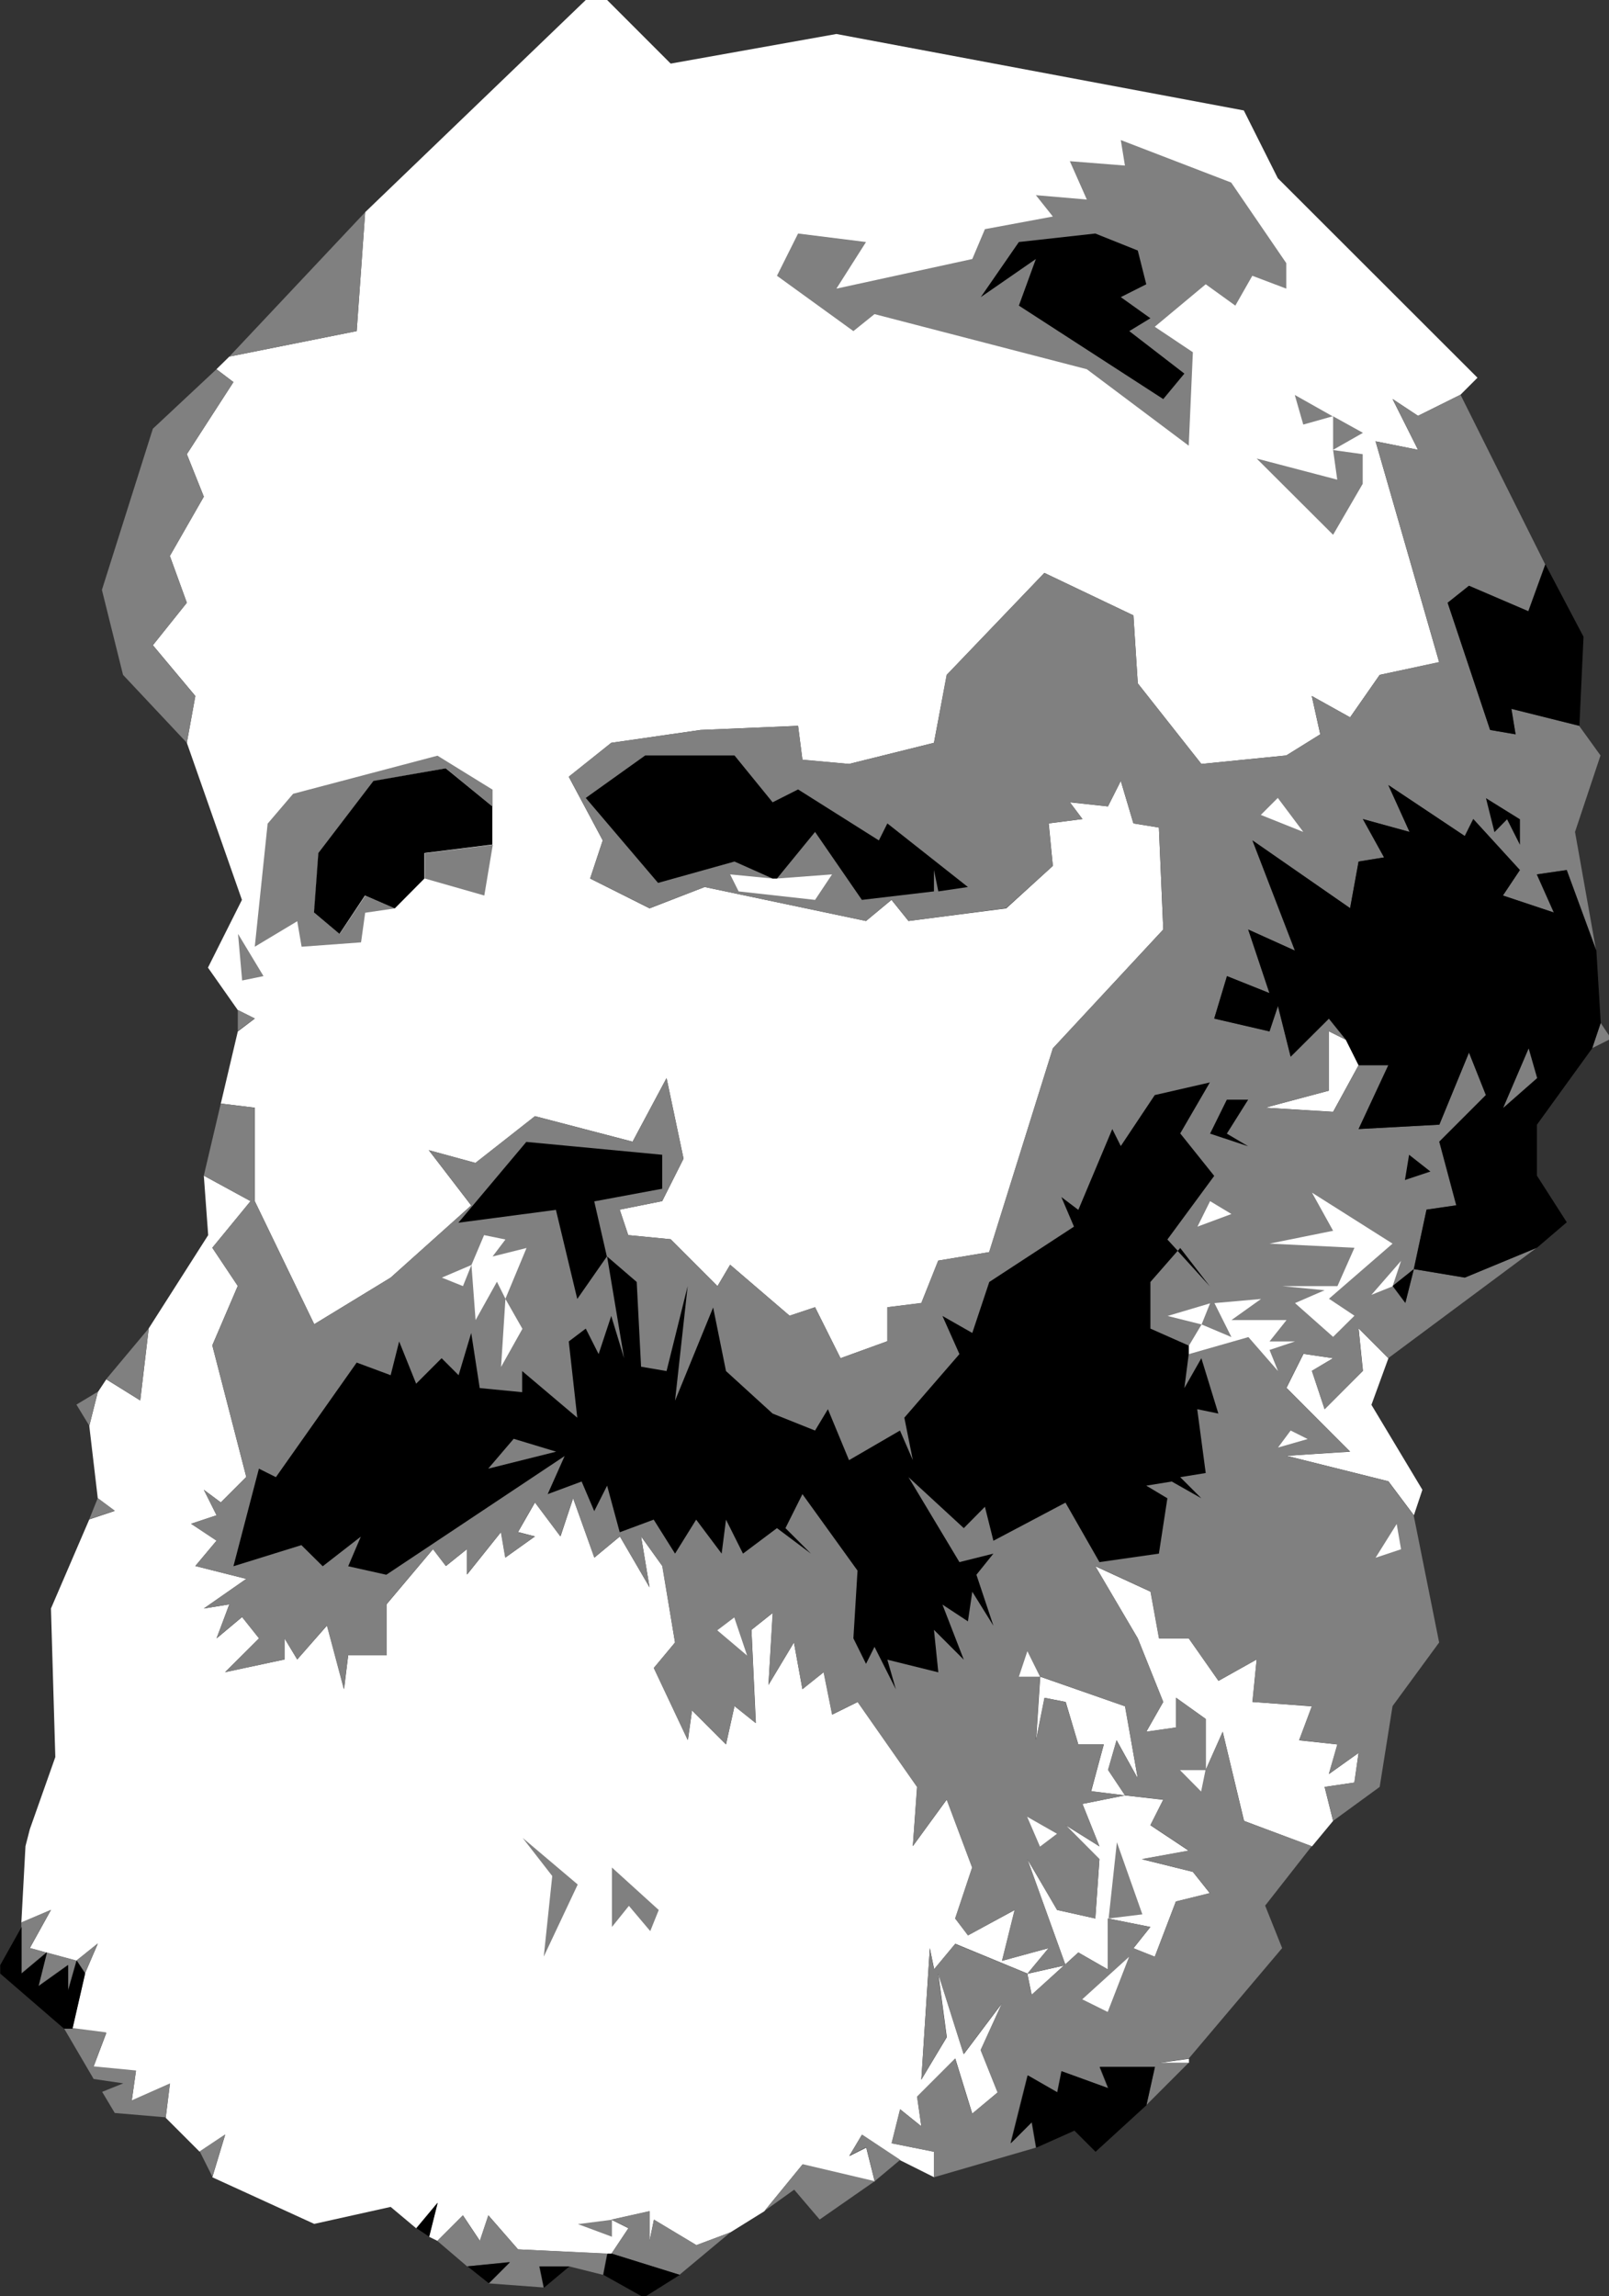 <svg version="1.2" xmlns="http://www.w3.org/2000/svg" viewBox="0 0 701 1000" width="701" height="1000">
	<rect x="0" y="0" width="701" height="1000" fill="#333333" stroke="none"/>
	<title>dietzgen</title>
	<style>
		.s0 { fill: #ffffff } 
		.s1 { fill: #808080 } 
		.s2 { fill: #000000 } 
	</style>
	<g id="Layer 1">
		<path id="Path 0" fill-rule="evenodd" class="s0" d="m159.1 92.4l96.1-92.4h9.3l27.7 27.7 72.2-12.9 177.5 33.3 14.8 29.5 87 86.9-7.4 7.4-18.5 9.2-11.1-7.3 11.1 22.1-18.5-3.7 27.7 96.2-25.9 5.5-12.9 18.5-16.7-9.3 3.7 16.7-14.8 9.2-37 3.7-27.7-35.1-1.9-29.6-38.8-18.5-42.5 44.4-5.6 29.6-37 9.2-20.3-1.8-1.9-14.8-42.5 1.8-38.9 5.6-18.5 14.8 14.8 27.7-5.5 16.6 25.9 13 24-9.3 70.3 14.8 11.1-9.2 7.4 9.2 42.6-5.5 20.3-18.5-1.8-18.5 14.7-1.9-5.5-7.3 16.6 1.8 5.6-11.1 5.5 18.5 11.1 1.8 1.9 44.4-48.1 51.8-27.7 88.7-22.2 3.7-7.4 18.5-14.8 1.8v14.8l-20.4 7.4-11.1-22.2-11.1 3.7-25.9-22.2-5.5 9.3-20.4-20.4-18.5-1.8-3.7-11.1 18.5-3.7 9.3-18.5-7.4-35.1-14.8 27.7-42.5-11.1-25.9 20.4-20.4-5.6 18.5 24.1-35.1 31.4-33.3 20.3-25.9-53.6v-40.7l-14.8-1.8 7.4-31.4 7.4-5.6-7.4-3.7-13-18.5 14.8-29.5-24-68.4 3.7-20.4-18.5-22.1 14.8-18.5-7.4-20.4 14.8-25.8-7.4-18.5 20.3-31.4-7.4-5.6 5.6-5.5 55.5-11.1zm432.8 371.5l-11.1 20.3-29.6-1.8 27.7-7.4v-25.9l7.4 3.7zm-527.1 114.6l25.9-40.6-1.9-25.9 20.4 11.1-16.7 20.3 11.1 16.6-11.1 25.9 14.8 57.3-11.1 11.1-7.4-5.5 5.6 11.1-11.1 3.7 11.1 7.3-9.3 11.1 22.2 5.6-18.5 12.9 11.1-1.8-5.5 14.8 11.1-9.3 7.4 9.3-14.8 14.7 25.9-5.5v-9.2l5.5 9.2 13-14.8 7.4 27.7 1.8-14.7h16.7v-22.2l20.3-24.1 5.6 7.4 9.2-7.4v11.1l14.8-18.5 1.9 11.1 12.9-9.2-7.4-1.9 7.4-12.9 11.1 14.8 5.5-16.6 9.3 25.8 11.1-9.2 12.9 22.2-3.7-22.2 9.3 12.9 5.5 33.3-9.2 11.1 14.8 31.4 1.8-12.9 14.8 14.8 3.7-16.7 9.3 7.4-1.9-40.6 9.3-7.4-1.9 31.4 11.1-18.5 3.7 20.3 9.3-7.4 3.7 18.5 11.1-5.5 25.9 37-1.9 25.8 14.8-20.3 11.1 29.6-7.4 22.2 5.6 7.3 20.3-11-5.5 22.1 20.3-5.5-9.2 11.1-31.5-13-9.2 11.1-1.9-9.2-3.7 57.3 11.1-18.5-3.7-27.7 11.1 35.1 16.7-22.2-9.3 20.4 7.4 18.4-11.1 9.3-7.4-24-16.6 16.6 1.8 12.9-9.2-7.4-3.7 14.8 18.5 3.7v11.1l-14.8-7.4-16.7-11.1-5.5 9.3 7.4-3.7 3.7 14.8-31.5-7.4-16.6 20.3-14.8 9.2-14.8 5.6-18.5-11.1-1.9 9.2v-12.9l-16.6 3.7 7.4 3.7-7.4 11.1h-1.9l-38.8-1.9-12.9-14.8-3.7 11.1-7.4-11.1-11.1 11.1-3.7-1.8 3.7-14.8-9.3 11.1-11.1-9.3-33.3 7.4-44.4-20.3 5.6-18.5-11.1 7.4-14.8-14.8 1.8-14.8-16.6 7.4 1.8-12.9-18.5-1.8 5.6-14.8-14.8-1.9 5.5-24 5.6-13-9.3 7.4-20.3-5.5 9.2-16.6-12.9 5.5 1.8-33.3 1.9-7.4 11.1-31.4-1.9-64.7 16.7-38.8 11.1-3.7-7.4-5.5-3.7-31.5 3.7-14.7 3.7-5.6 14.8 9.2zm551.2 81.4l-11.1-14.8-44.4-11.1 27.7-1.8-27.7-27.8 7.4-14.8 12.9 1.9-9.2 5.5 5.5 16.7 16.7-16.7-1.9-18.5 13 13-7.4 20.3 22.2 37zm-120.3 53.6l-18.5-31.4 24.1 11.1 3.7 20.3h12.9l13 18.5 16.6-9.3-1.8 18.5 25.9 1.9-5.6 14.8 16.7 1.8-3.7 12.9 12.9-9.2-1.8 12.9-13 1.9 3.7 14.8-9.2 11.1-29.6-11.1-9.3-38.8-7.4 16.6v-22.2l-12.9-9.2v12.9l-13 1.9 7.4-13zm-42.5 16.7l37 12.9 5.5 31.4-9.2-16.6-3.7 12.9 7.4 11.1-14.8-1.8 5.5-20.4h-11.1l-5.5-18.5-9.2-1.8-3.7 18.5zm36.9 51.7l16.7 1.9-5.6 11.1 16.7 11.1-20.4 3.7 22.2 5.5 7.4 9.3-14.8 3.6-9.2 24.1-9.3-3.7 7.4-9.3-18.5-3.7v22.2l-12.9-7.4-5.7 5.2-16.5-45.8 13 22.1 16.6 3.7 1.8-25.8-14.7-14.8 14.7 9.2-7.4-18.5zm-40.6 86.9l-1.9-9.2 15.9-3.6zm14.1-12.7l0.6-0.6 0.1 0.4zm54.4 42.3h-13l13-1.8z"/>
		<path id="Path 1" fill-rule="evenodd" class="s1" d="m99.9 155.3l59.2-62.9-3.7 51.8zm-18.5 168.2l-27.8-29.6-9.2-37 22.2-70.2 27.7-25.9 7.4 5.6-20.3 31.4 7.4 18.5-14.8 25.9 7.4 20.3-14.8 18.5 18.5 22.2zm88.8 232.9l35.1-31.5-18.5-24 20.3 5.5 25.9-20.3 42.6 11.1 14.8-27.7 7.4 35.1-9.3 18.5-18.5 3.7 3.7 11.1 18.5 1.8 20.4 20.4 5.5-9.3 25.9 22.2 11.1-3.7 11.1 22.2 20.4-7.4v-14.8l14.8-1.9 7.3-18.4 22.2-3.7 27.8-88.8 48.1-51.7-1.9-44.4-11.1-1.8-5.5-18.5-5.6 11.1-16.6-1.9 5.5 7.4-14.8 1.9 1.9 18.5-20.4 18.4-42.5 5.6-7.4-9.3-11.1 9.3-70.3-14.8-24 9.2-25.9-12.9 5.5-16.6-14.8-27.8 18.5-14.7 38.9-5.6 42.5-1.8 1.9 14.7 20.3 1.9 37-9.2 5.5-29.6 42.6-44.4 38.8 18.5 1.9 29.6 27.7 35.1 37-3.7 14.8-9.2-3.7-16.7 16.7 9.3 12.9-18.5 25.9-5.6-27.7-96.1 18.5 3.7-11.1-22.2 11.1 7.4 18.5-9.2 36.9 73.9-7.4 20.4-25.8-11.1-9.3 7.4 18.5 55.4 11.1 1.9-1.9-11.1 29.6 7.4 9.3 12.9-11.1 33.3 9.2 51.7-12.9-35.1-13 1.9 7.4 16.6-22.2-7.4 7.4-11.1-20.3-22.2-3.7 7.4-33.3-22.2 9.3 20.4-20.4-5.6 9.3 16.7-11.1 1.8-3.7 20.3-42.6-29.5 18.5 48-20.3-9.2 9.2 27.7-18.5-7.4-5.5 18.5 24 5.5 3.7-11 5.6 22.1 16.6-16.6 7.4 9.2-7.4-3.7v25.9l-27.7 7.4 29.6 1.9 11.1-20.4h12.9l-12.9 27.8 35.1-1.9 13-31.4 7.3 18.5-20.3 20.3 7.4 27.7-12.9 1.9-5.6 25.9-9.2 7.4 5.5 7.3 3.7-14.7 22.2 3.7 31.4-13-64.7 48.1-12.9-13 1.8 18.5-16.6 16.7-5.6-16.7 9.3-5.5-13-1.9-7.4 14.8 27.8 27.7-27.8 1.9 44.4 11.1 11.1 14.8 11.1 55.4-20.3 27.7-5.6 35.2-20.3 14.8-3.7-14.8 12.9-1.9 1.9-12.9-13 9.2 3.7-12.9-16.6-1.9 5.5-14.8-25.9-1.8 1.9-18.5-16.7 9.3-12.9-18.5h-13l-3.7-20.4-24-11.1 18.5 31.5 11.1 27.7-7.4 12.9 12.9-1.8v-13l13 9.3v22.2l7.4-16.7 9.2 38.9 29.6 11-20.3 25.9 7.4 18.5-40.7 48.1-13 1.8h13l-18.5 18.5 3.7-16.6h-24.1l3.7 9.2-20.3-7.4-1.9 9.3-12.9-7.4-7.4 29.5 9.2-9.2 1.9 11.1-44.4 12.9v-11.1l-18.5-3.7 3.7-14.8 9.3 7.4-1.9-12.9 16.6-16.6 7.4 24 11.1-9.2-7.4-18.5 9.3-20.4-16.7 22.2-11.1-35.1 3.7 27.7-11 18.5 3.7-57.3 1.8 9.2 9.2-11 31.5 12.9 1.8 9.2 14.1-12.7-15.9 3.5 9.2-11.1-20.3 5.6 5.5-22.2-20.3 11.1-5.6-7.4 7.4-22.2-11.1-29.6-14.7 20.3 1.8-25.8-25.9-37-11.1 5.5-3.7-18.4-9.2 7.4-3.7-20.4-11.1 18.5 1.8-31.4-9.2 7.4 1.8 40.6-9.2-7.4-3.7 16.7-14.8-14.8-1.9 12.9-14.8-31.4 9.3-11.1-5.6-33.3-9.2-12.9 3.7 22.2-13-22.2-11.1 9.3-9.2-25.9-5.6 16.6-11.1-14.8-7.4 13 7.4 1.8-12.9 9.3-1.9-11.1-14.8 18.4v-11l-9.2 7.3-5.6-7.3-20.3 24v22.2h-16.6l-1.9 14.8-7.4-27.8-12.9 14.8-5.6-9.2v9.2l-25.9 5.6 14.8-14.8-7.4-9.3-11.1 9.3 5.6-14.8-11.1 1.8 18.5-12.9-22.2-5.6 9.2-11-11.1-7.4 11.1-3.7-5.5-11.1 7.4 5.5 11.1-11.1-14.8-57.3 11.1-25.8-11.1-16.7 16.6-20.3-20.3-11.1 7.4-31.4 14.8 1.8v40.7l25.9 53.6zm299.6 293.9l12.9 7.4v-22.2l18.5 3.7-7.4 9.2 9.3 3.7 9.2-24 14.8-3.7-7.4-9.2-22.2-5.6 20.4-3.7-16.7-11.1 5.6-11.1-16.7-1.8-18.5 3.7 7.4 18.5-14.8-9.3 14.8 14.8-1.8 25.9-16.7-3.7-12.9-22.2 16.5 45.8-0.6 0.6 0.8-0.2-0.2-0.3zm12.9-79.5l3.7-12.9 9.3 16.6-5.6-31.4-37-13-1.8 27.8 3.7-18.5 9.2 1.8 5.6 18.5h11.1l-5.6 20.3 14.8 1.9zm-18.6 84.7v-0.1h0.1zm-360.5-415.7l7.4 3.7-7.4 5.5zm590 16.7l3.7-11.1 3.7 5.5v1.9zm-647.3 144.1l18.5-22.1-3.7 31.4zm-7.4 20.3l-5.6-9.2 9.3-5.6zm0 40.7l3.7-9.2 7.4 5.5zm-29.6 175.6l12.9-5.5-9.2 16.6 7.2 2-10.9 9.1zm24 16.6l-3.7 13v-11.1l-12.9 9.2 3.6-14.6zm-12.9-3.6h-0.2l0.2-0.1zm13 3.5l9.2-7.4-5.5 13zm38.8 68.4l-22.2-1.9-5.5-9.2 9.2-3.7-12.9-1.9-13-22.2h3.7l14.8 1.9-5.5 14.8 18.5 1.8-1.9 13 16.7-7.4zm14.8 14.8l11.1-7.4-5.6 18.4zm294.1 13l-3.7-14.8-7.4 3.7 5.6-9.2 16.6 11zm-48.1 13l16.7-20.4 31.4 7.4-24 16.7-11.1-13zm-66.6 3.7l16.6-3.7v13l1.9-9.3 18.5 11.1 14.8-5.5-22.2 18.5-29.6-9.3 7.4-11.1zm-75.9 9.3l11.1-11.1 7.4 11.1 3.7-11.1 13 14.8 38.8 1.8-1.8 9.3-14.8-3.7h-13l1.9 9.2-24.1-1.8 9.3-9.3-18.5 1.9z"/>
		<path id="Path 2" class="s2" d="m688.1 316.1l-29.6-7.4 1.8 11.1-11.1-1.9-18.5-55.4 9.3-7.4 25.9 11.1 7.4-20.4 16.6 31.5zm-101.7 136.7l-7.4-9.2-16.7 16.6-5.5-22.1-3.7 11.1-24.1-5.6 5.6-18.5 18.5 7.4-9.3-27.7 20.4 9.2-18.5-48 42.5 29.5 3.7-20.3 11.1-1.8-9.2-16.7 20.3 5.6-9.2-20.4 33.3 22.2 3.7-7.4 20.3 22.2-7.4 11.1 22.2 7.4-7.4-16.6 13-1.9 12.9 35.1 1.9 31.5-3.7 11-24.1 33.3v22.2l13 20.3-13 11.1-31.4 13-22.2-3.7 5.5-25.9 13-1.9-7.4-27.7 20.3-20.3-7.4-18.5-12.9 31.4-35.2 1.9 13-27.8h-13zm20.4 107.2l9.2-7.3-3.7 14.7zm-606.7 295.8l9.3-16.6v20.3l11.1-9.3-3.7 14.8 12.9-9.2v11.1l3.7-13 3.7 5.6-5.5 24h-3.7l-27.8-24zm451.4 79.5l-1.9-11.1-9.2 9.2 7.4-29.6 12.9 7.4 1.8-9.2 20.4 7.4-3.7-9.3h24l-3.7 16.7-22.2 20.3-9.2-9.2zm-270 35.1l9.2-11.1-3.7 14.8zm85.1 11.1l29.6 9.2-14.8 9.3h-1.9l-16.6-9.3 1.8-9.2zm-62.9 5.5l18.5-1.8-9.2 9.2zm33.3 9.3l-1.9-9.3h13z"/>
		<path id="Path 3" fill-rule="evenodd" class="s0" d="m556.7 347.5l11.1 14.8-18.5-7.4zm-218.2 35.1l24-1.8-7.4 11.1-33.3-3.7-3.7-7.4 18.5 1.8zm233.1 136.8l35.1 22.2-27.7 24 11.1 7.4-9.3 9.2-16.6-14.7 12.9-5.6-18.5-1.8h24.1l7.4-16.7-37-1.8 27.7-5.6zm-44.4 3.7l9.3 5.6-14.8 5.5zm-321.8 27.8l5.5-13 9.3 1.9-5.6 7.4 14.8-3.7-9.2 22.1-3.7-7.4-9.3 16.7zm0 0l-3.7 9.2-9.2-3.7zm401.3 9.3l-9.2 3.7 12.9-14.8zm-386.5 5.5l7.4 13-9.3 16.6zm303.3 11.1l13 5.5-7.4-14.8 20.3-1.8-12.9 9.2h24l-7.4 9.3h11.1l-11.1 3.7 3.7 9.2-12.9-14.8-25.9 7.4v-3.7zm0 0l-14.8-3.7 18.5-5.5zm38.8 46.2l7.4 3.7-12.9 3.7zm46.2 40.7l1.9 11-11.1 3.7zm-288.6 40.7l5.6 16.6-13-11zm133.2 25.8h-9.2l3.7-11.1zm72.1 40.7l-1.9 9.3-9.2-9.3zm-77.7 20.3l13 7.4-7.4 5.6zm44.4 61l-9.3 24-11.1-5.5z"/>
		<path id="Path 4" fill-rule="evenodd" class="s1" d="m488.3 61l48.1 18.5 24 35.1v11.1l-14.8-5.6-7.4 13-12.9-9.3-22.2 18.5 16.6 11.1-1.8 40.7-44.4-33.3-92.5-24-9.2 7.4-33.3-24.1 9.2-18.4 29.6 3.7-12.9 20.3 59.2-12.9 5.5-13 29.6-5.5-7.4-9.3 22.2 1.9-7.4-16.7 24 1.9zm92.5 134.9v-14.6l13 7.2zm0-14.6l-0.2-0.1 0.2-0.1zm-13 3.6l-3.7-12.9 16.5 9.3zm13 11.1l12.9 1.8v12.9l-12.9 22.2-33.3-33.2 35.1 9.2zm-408.7 199.6l-13 1.9-1.8 12.9-25.9 1.9-1.9-11.1-18.5 11.1 5.6-53.6 11.1-13 62.9-16.6 24 14.8v7.4l-20.3-16.7-31.5 5.6-24 31.4-1.9 25.9 11.1 9.2 11.1-16.6zm13-13v-11l29.6-3.7-3.7 22.1zm-81.4 24.1l11.1 18.4-9.3 1.9zm562.3 49.9l3.7 12.9-14.8 13zm-438.3 343.8l24 20.3-14.8 31.4 3.7-35.1zm255.3 35.1l3.6-33.2 11.1 31.4zm-216.4-22.2l20.4 18.5-3.7 9.2-9.3-11-7.4 9.2zm0 153.4v7.4l-14.8-5.5z"/>
		<path id="Path 5" fill-rule="evenodd" class="s2" d="m336.6 382.6l-16.6-7.4-33.3 9.3-31.5-37 25.9-18.5h38.9l16.6 20.4 11.1-5.6 35.2 22.2 3.7-7.4 35.1 27.7-12.9 1.9-1.9-9.3v9.3l-31.4 3.7-20.4-29.6-16.6 20.3zm-164.6 13l-13-5.6-11.1 16.7-11.1-9.3 1.9-25.9 24-31.4 31.5-5.5 20.3 16.6v16.6l-29.6 3.7v11.1zm475.4-48l14.8 9.2v11.1l-5.6-11.1-5.5 5.6zm-382.9 199.6l12.9 11.1 1.9 36.9 11.1 1.9 9.2-37-5.5 49.9 16.6-40.6 5.6 27.7 20.3 18.5 18.5 7.4 5.6-9.3 9.2 22.2 22.2-12.9 5.6 12.9-3.7-18.5 24-27.7-7.4-16.6 13 7.4 7.4-22.2 36.9-24.1-5.5-12.9 7.4 5.6 14.8-35.2 3.7 7.4 14.8-22.2 24-5.5-12.9 22.2 14.8 18.5-20.4 27.7 4.5 4.9-11.9 13.6v20.3l16.7 7.4v3.7l-1.9 14.8 7.4-13 7.4 24.1-9.2-1.9 3.7 27.8-11.1 1.8 9.2 9.2-12.9-7.3-11.1 1.8 9.2 5.5-3.7 24.1-25.9 3.7-14.8-25.9-31.4 16.6-3.7-14.8-9.2 9.3-24.1-22.2 22.2 37 14.8-3.7-7.4 9.2 7.4 22.2-9.2-14.8-1.9 12.9-11.1-7.3 9.3 24-13-13 1.9 18.5-22.2-5.5 3.7 12.9-9.3-18.5-3.7 7.4-5.5-11.1 1.8-29.5-24-33.3-7.4 14.8 11.1 11.1-14.8-11.1-14.8 11.1-7.4-14.8-1.9 14.8-11.1-14.8-9.2 14.8-9.3-14.8-14.8 5.5-5.5-20.3-5.6 11.1-5.5-12.9-14.8 5.5 7.4-16.6-77.7 51.7-16.6-3.7 5.5-12.9-16.6 12.9-9.3-9.2-29.6 9.2 11.1-42.5 7.4 3.7 35.2-49.9 14.8 5.5 3.7-14.7 7.4 18.4 11.1-11.1 7.4 7.4 5.5-18.4 3.7 24 18.5 1.8v-9.2l24 20.3-3.7-33.2 7.4-5.6 5.6 11.1 5.5-16.6 5.6 18.4zm248.6-2.4l1.1-1.3 12.9 16.7zm21.4-65.9h9.3l-9.3 14.8 9.3 5.5-16.6-5.5zm-270.1 68.3l-12.9 18.5-9.3-38.8-42.5 5.6 29.6-35.2 59.2 5.6v14.8l-29.6 5.5zm349.5-44.3l9.3 7.3-11.1 3.7z"/>
		<path id="Path 6" class="s1" d="m223.8 626.6l18.5 5.6-29.6 7.4z"/>
		<path id="Path 7" class="s2" d="m477.2 101.7l18.5 7.4 3.7 14.7-11.1 5.6 12.9 9.2-9.2 5.6 24 18.5-9.2 11.1-62.9-40.7 7.4-20.3-24 16.6 16.6-24z"/>
	</g>
</svg>